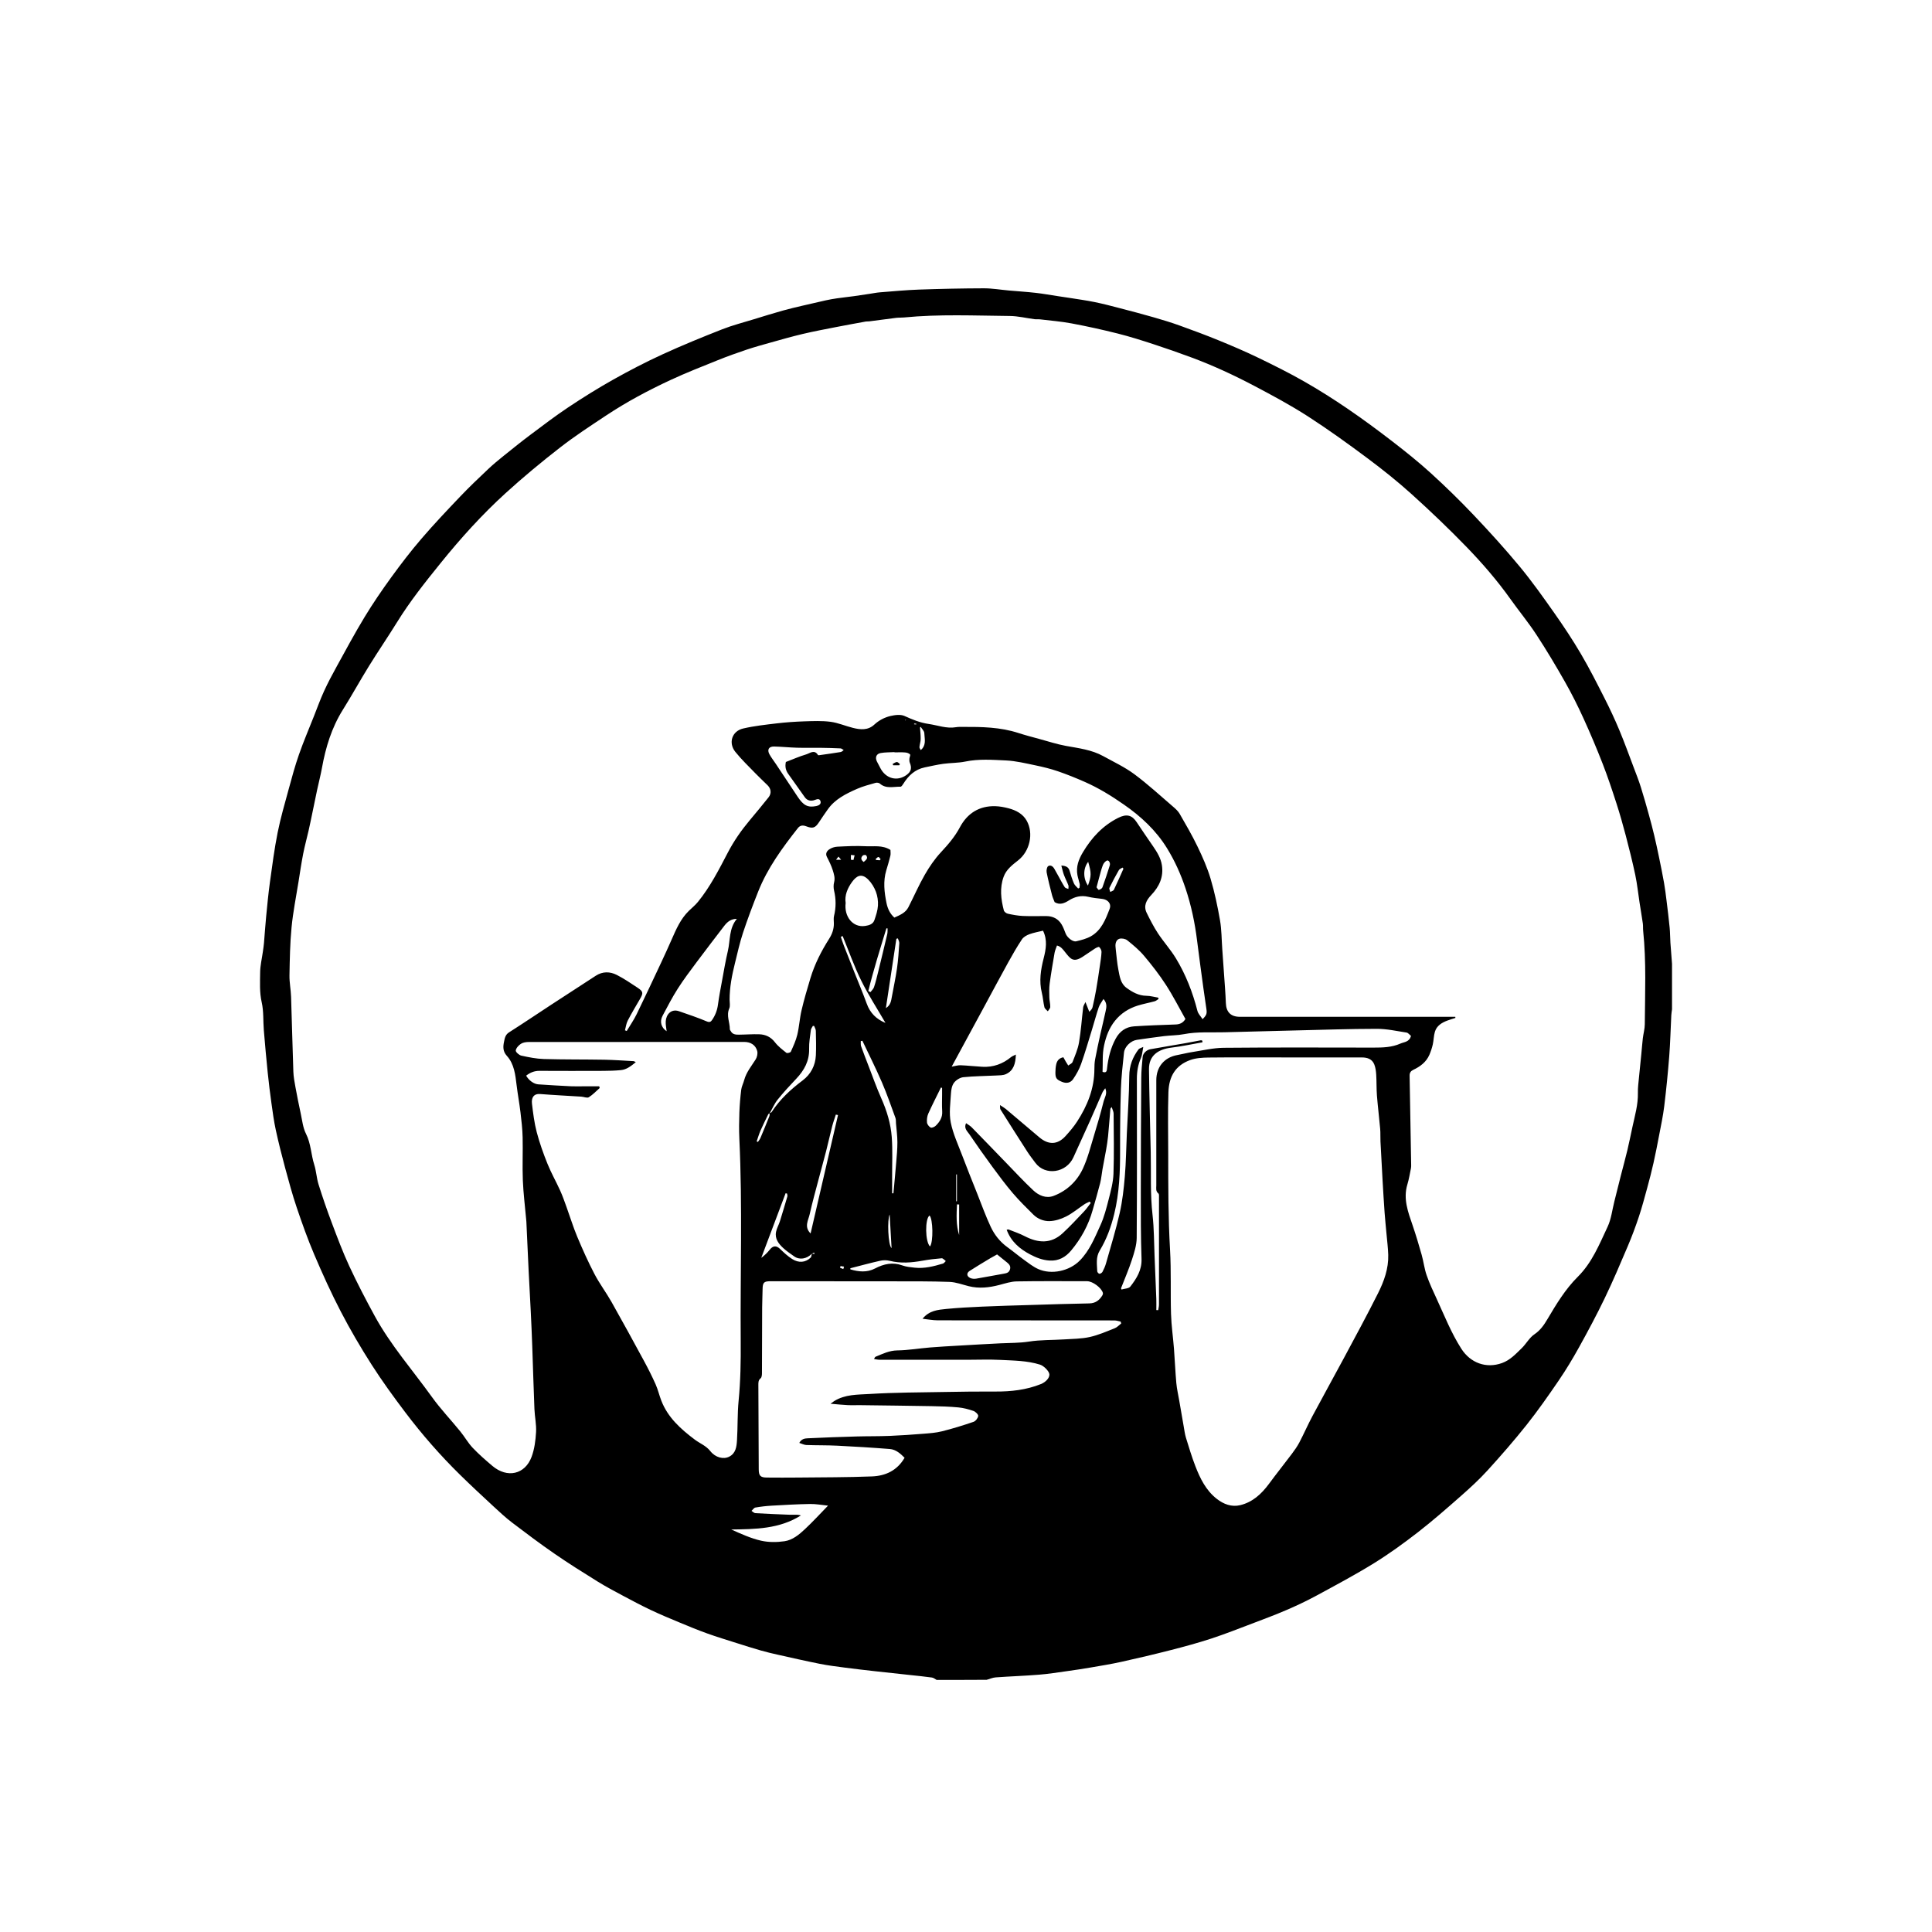 <?xml version="1.0" encoding="utf-8"?>
<!-- Generator: Adobe Illustrator 24.3.0, SVG Export Plug-In . SVG Version: 6.00 Build 0)  -->
<svg version="1.1" id="Calque_1" xmlns="http://www.w3.org/2000/svg" xmlns:xlink="http://www.w3.org/1999/xlink" x="0px" y="0px"
	 viewBox="0 0 1000 1000" style="enable-background:new 0 0 1000 1000;" xml:space="preserve">
<style type="text/css">
	.st0{fill:#FFFFFF;stroke:#000000;stroke-width:13;stroke-miterlimit:10;}
</style>
<g>
	<path d="M484.8,869.52c-0.8-0.43-1.57-1.11-2.42-1.23c-3.78-0.53-7.59-0.9-11.39-1.31c-5.99-0.65-11.98-1.27-17.96-1.95
		c-5.24-0.59-10.47-1.18-15.7-1.87c-4.37-0.57-8.76-1.12-13.08-1.98c-7.28-1.45-14.51-3.11-21.76-4.73
		c-2.87-0.64-5.73-1.31-8.55-2.12c-4.25-1.22-8.48-2.56-12.7-3.9c-5.1-1.62-10.22-3.17-15.25-4.98c-4.88-1.75-9.68-3.74-14.46-5.73
		c-4.92-2.04-9.84-4.09-14.65-6.37c-4.86-2.3-9.62-4.83-14.36-7.36c-4.44-2.37-8.9-4.73-13.18-7.38
		c-7.52-4.67-15.04-9.38-22.32-14.41c-7.46-5.14-14.71-10.59-21.92-16.08c-3.41-2.6-6.58-5.55-9.73-8.47
		c-5.8-5.37-11.6-10.75-17.24-16.29c-10.24-10.06-19.68-20.85-28.33-32.3c-6.08-8.04-12.02-16.21-17.44-24.69
		c-5.7-8.92-11.07-18.09-15.95-27.48c-5.01-9.63-9.5-19.55-13.76-29.54c-3.4-7.98-6.31-16.18-9.09-24.4
		c-2.26-6.7-4.11-13.55-5.96-20.39c-1.76-6.51-3.41-13.05-4.84-19.63c-0.99-4.55-1.61-9.19-2.25-13.81
		c-0.73-5.26-1.39-10.53-1.93-15.8c-0.75-7.33-1.41-14.68-2.02-22.03c-0.4-4.83-0.04-9.82-1.1-14.49
		c-1.18-5.19-0.86-10.31-0.81-15.45c0.03-3.59,0.91-7.17,1.41-10.76c0.2-1.48,0.44-2.95,0.57-4.44c0.39-4.6,0.68-9.2,1.13-13.79
		c0.58-5.97,1.15-11.95,1.97-17.89c1.18-8.54,2.29-17.11,3.98-25.56c1.52-7.6,3.71-15.07,5.74-22.55c1.63-5.99,3.25-11.99,5.3-17.84
		c2.34-6.71,5.15-13.25,7.76-19.86c1.7-4.3,3.27-8.67,5.19-12.87c1.96-4.29,4.17-8.46,6.45-12.59c4.78-8.67,9.46-17.42,14.6-25.88
		c4.3-7.08,8.99-13.94,13.86-20.64c4.94-6.8,10.07-13.49,15.54-19.86c6.46-7.52,13.29-14.73,20.13-21.91
		c4.62-4.85,9.48-9.46,14.35-14.07c2.59-2.46,5.37-4.73,8.15-6.98c4.53-3.65,9.07-7.3,13.73-10.79c6.47-4.84,12.9-9.77,19.62-14.24
		c7.57-5.04,15.31-9.88,23.24-14.33c8.35-4.69,16.88-9.12,25.59-13.11c10.13-4.65,20.46-8.86,30.83-12.94
		c5.29-2.08,10.84-3.49,16.28-5.17c5-1.54,10-3.08,15.03-4.5c3.42-0.97,6.9-1.76,10.37-2.58c3.97-0.94,7.95-1.86,11.94-2.74
		c1.91-0.42,3.84-0.76,5.78-1.04c2.96-0.42,5.94-0.74,8.9-1.14c2.74-0.37,5.46-0.81,8.2-1.22c1.72-0.26,3.44-0.62,5.17-0.75
		c6.75-0.53,13.5-1.18,20.26-1.42c11.16-0.39,22.33-0.63,33.5-0.66c4.35-0.01,8.71,0.76,13.07,1.14c4.59,0.41,9.19,0.69,13.77,1.21
		c3.68,0.41,7.32,1.08,10.98,1.63c2.17,0.33,4.35,0.64,6.52,0.98c4.34,0.7,8.7,1.28,13,2.16c4.41,0.9,8.77,2.04,13.12,3.18
		c5.9,1.53,11.79,3.09,17.65,4.77c4.45,1.28,8.89,2.63,13.25,4.2c6.77,2.44,13.53,4.94,20.19,7.67c6.87,2.81,13.72,5.73,20.4,8.96
		c8.06,3.89,16.09,7.89,23.86,12.32c7.71,4.4,15.24,9.17,22.57,14.17c7.94,5.42,15.69,11.15,23.31,17.03
		c6.77,5.23,13.47,10.59,19.79,16.35c7.64,6.96,15.05,14.2,22.16,21.69c8.16,8.61,16.16,17.41,23.72,26.54
		c6.39,7.72,12.2,15.93,17.97,24.13c4.83,6.86,9.48,13.88,13.73,21.11c4.37,7.44,8.28,15.16,12.19,22.87
		c2.75,5.41,5.33,10.92,7.67,16.52c2.67,6.39,5.02,12.92,7.47,19.4c1.28,3.37,2.6,6.73,3.68,10.16c1.52,4.81,2.88,9.67,4.23,14.54
		c0.96,3.43,1.85,6.89,2.68,10.35c0.9,3.78,1.72,7.57,2.5,11.37c0.91,4.4,1.81,8.8,2.59,13.22c0.54,3.05,0.92,6.14,1.3,9.22
		c0.58,4.65,1.16,9.3,1.61,13.96c0.26,2.61,0.23,5.25,0.4,7.88c0.24,3.65,0.55,7.29,0.83,10.93c0,7.84,0,15.68,0,23.52
		c-0.13,1.02-0.32,2.03-0.37,3.06c-0.36,7.09-0.52,14.19-1.07,21.26c-0.68,8.64-1.54,17.27-2.59,25.88c-0.61,5-1.68,9.95-2.62,14.9
		c-0.92,4.82-1.85,9.65-2.93,14.44c-0.97,4.33-2.08,8.63-3.25,12.9c-1.37,5.01-2.7,10.04-4.34,14.97
		c-1.72,5.15-3.62,10.26-5.75,15.26c-3.83,9.02-7.67,18.06-11.92,26.89c-4.15,8.62-8.67,17.06-13.31,25.43
		c-3.26,5.89-6.76,11.68-10.55,17.24c-5.32,7.79-10.74,15.54-16.6,22.92c-6.42,8.08-13.23,15.88-20.18,23.52
		c-4.27,4.69-8.99,9.02-13.76,13.22c-7.27,6.4-14.57,12.8-22.21,18.74c-7.37,5.72-14.97,11.23-22.9,16.13
		c-9.64,5.96-19.67,11.29-29.64,16.7c-4.99,2.7-10.14,5.14-15.36,7.39c-5.96,2.57-12.05,4.85-18.13,7.15
		c-7,2.66-13.98,5.41-21.09,7.74c-6.83,2.23-13.78,4.12-20.74,5.9c-8.52,2.19-17.08,4.21-25.67,6.11
		c-5.29,1.17-10.65,2.03-15.99,2.95c-4.02,0.69-8.05,1.3-12.09,1.86c-4.85,0.68-9.7,1.46-14.58,1.85
		c-7.46,0.6-14.95,0.85-22.41,1.39c-1.58,0.11-3.11,0.82-4.66,1.25C502.08,869.52,493.44,869.52,484.8,869.52z M420.22,648.9
		c-2.7,2.78-6.43,3.36-9.19,1.37c-1.88-1.36-3.85-2.64-5.55-4.21c-2.45-2.25-4.53-4.87-3.79-8.5c0.37-1.82,1.37-3.5,1.94-5.29
		c1.36-4.32,2.64-8.66,3.91-13c0.13-0.44-0.1-0.98-0.16-1.48c-0.25-0.06-0.5-0.12-0.75-0.17c-4.2,11.15-8.4,22.3-12.6,33.45
		c1.64-1.23,3.12-2.61,4.36-4.19c1.74-2.22,3.44-2.3,5.44-0.37c1.92,1.85,3.91,3.7,6.15,5.13c3.46,2.21,6.89,1.86,9.58-0.66
		c0.47-0.44,0.45-1.41,0.66-2.11c0.44,0.06,0.88,0.13,1.32,0.19c-0.04-0.25-0.08-0.5-0.12-0.75
		C421.01,648.5,420.61,648.7,420.22,648.9z M398.35,576.21c0.37-0.22,0.88-0.34,1.09-0.67c4.24-6.53,9.83-11.66,16.02-16.32
		c4.16-3.13,6.58-7.66,6.83-12.99c0.2-4.22,0.08-8.45-0.02-12.67c-0.02-0.84-0.57-1.67-0.87-2.51c-0.22-0.02-0.43-0.03-0.65-0.05
		c-0.36,0.71-0.96,1.4-1.05,2.14c-0.4,3.22-0.98,6.47-0.9,9.69c0.17,6.31-2.53,11.18-6.7,15.57c-3.32,3.5-6.61,7.05-9.62,10.81
		c-1.68,2.1-2.74,4.68-4.09,7.04c-0.24,0.14-0.61,0.23-0.71,0.44c-1.38,2.83-2.8,5.65-4.06,8.54c-0.78,1.79-1.32,3.69-1.97,5.55
		c0.22,0.1,0.43,0.19,0.65,0.29c0.44-0.68,0.99-1.32,1.3-2.06c1.58-3.72,3.11-7.46,4.6-11.21
		C398.4,577.33,398.31,576.74,398.35,576.21z M753.25,526.28c0.02,0.2,0.05,0.4,0.07,0.6c-1.39,0.45-2.8,0.85-4.16,1.36
		c-2.9,1.09-5.52,2.67-6.46,5.8c-0.63,2.12-0.61,4.42-1.1,6.59c-0.41,1.81-1.01,3.6-1.74,5.31c-1.64,3.79-4.74,6.1-8.36,7.81
		c-1.29,0.61-1.91,1.51-1.89,3c0.29,15.34,0.55,30.68,0.8,46.02c0.01,0.63,0.03,1.29-0.1,1.9c-0.58,2.8-1.02,5.64-1.85,8.37
		c-2.28,7.52,0.36,14.33,2.72,21.24c1.71,5,3.22,10.07,4.66,15.16c0.99,3.5,1.39,7.18,2.58,10.61c1.46,4.21,3.37,8.27,5.24,12.32
		c4.01,8.69,7.51,17.6,12.72,25.74c4.69,7.32,12.81,10.38,21.07,7.4c4.21-1.52,7.1-4.7,10.15-7.65c2.35-2.27,3.97-5.46,6.6-7.22
		c3.07-2.07,4.96-4.82,6.71-7.78c4.62-7.8,9.29-15.58,15.75-21.99c7.39-7.34,11.15-16.79,15.43-25.89
		c1.89-4.02,2.38-8.71,3.49-13.09c1.13-4.45,2.22-8.91,3.35-13.36c1.13-4.43,2.36-8.84,3.42-13.29c0.96-4.01,1.75-8.06,2.63-12.09
		c1.25-5.75,2.92-11.43,2.79-17.41c-0.03-1.35,0.03-2.71,0.16-4.06c0.52-5.4,1.08-10.79,1.62-16.18c0.27-2.69,0.46-5.4,0.77-8.08
		c0.29-2.43,1.01-4.85,1.02-7.28c0.11-16.12,0.82-32.26-0.84-48.35c-0.13-1.27,0-2.57-0.18-3.83c-0.51-3.58-1.13-7.14-1.68-10.71
		c-0.74-4.79-1.23-9.63-2.22-14.36c-1.44-6.82-3.14-13.59-4.91-20.34c-1.48-5.63-3.07-11.24-4.86-16.78
		c-2.21-6.84-4.48-13.67-7.08-20.36c-3.11-7.97-6.44-15.87-9.99-23.65c-2.92-6.4-6.08-12.72-9.56-18.84
		c-4.69-8.26-9.56-16.43-14.76-24.37c-4.2-6.41-9.1-12.35-13.55-18.6c-6.79-9.54-14.45-18.38-22.56-26.77
		c-9.16-9.46-18.71-18.57-28.49-27.4c-7.34-6.62-15.11-12.82-23.04-18.73c-10.06-7.5-20.26-14.85-30.8-21.64
		c-8.86-5.7-18.19-10.71-27.52-15.63c-10.54-5.56-21.35-10.58-32.53-14.73c-6.5-2.41-13.05-4.71-19.63-6.86
		c-6.12-2-12.28-3.96-18.52-5.53c-7.91-1.99-15.88-3.75-23.89-5.25c-5.4-1.02-10.91-1.45-16.38-2.11c-0.95-0.11-1.93,0.03-2.87-0.09
		c-4.27-0.55-8.52-1.62-12.79-1.66c-18.27-0.17-36.55-1.02-54.8,0.77c-1.35,0.13-2.73,0.04-4.07,0.2c-4.67,0.57-9.33,1.22-14,1.82
		c-0.55,0.07-1.13-0.02-1.67,0.08c-5.12,0.94-10.24,1.86-15.35,2.86c-5.78,1.13-11.57,2.22-17.3,3.57
		c-5.58,1.32-11.1,2.9-16.62,4.45c-4.21,1.17-8.43,2.34-12.57,3.73c-4.95,1.66-9.87,3.42-14.7,5.37c-8.2,3.3-16.45,6.53-24.46,10.25
		c-11.56,5.36-22.8,11.36-33.43,18.41c-8.03,5.33-16.14,10.6-23.74,16.51c-9.72,7.56-19.23,15.43-28.33,23.72
		c-12.19,11.1-23.23,23.34-33.6,36.18c-7.96,9.85-15.83,19.73-22.51,30.53c-4.74,7.66-9.83,15.1-14.57,22.76
		c-4.62,7.47-8.86,15.18-13.52,22.63c-5.8,9.27-8.89,19.45-10.81,30.09c-0.69,3.82-1.69,7.58-2.5,11.38
		c-0.83,3.87-1.61,7.75-2.41,11.62c-0.66,3.17-1.3,6.34-2.02,9.5c-0.91,3.99-2.01,7.94-2.79,11.95c-0.94,4.82-1.65,9.68-2.42,14.53
		c-1.25,7.83-2.83,15.63-3.59,23.5c-0.8,8.24-0.93,16.55-1.08,24.84c-0.07,3.71,0.71,7.42,0.83,11.14
		c0.44,12.93,0.72,25.87,1.18,38.8c0.1,2.69,0.62,5.38,1.1,8.04c0.83,4.51,1.72,9.02,2.7,13.5c0.78,3.56,1.13,7.39,2.74,10.56
		c2.59,5.11,2.59,10.74,4.27,16c1.05,3.29,1.19,6.88,2.22,10.18c2.09,6.68,4.37,13.31,6.84,19.85c2.85,7.57,5.69,15.17,9.09,22.5
		c4.06,8.74,8.53,17.31,13.15,25.78c8.24,15.1,19.62,28.03,29.6,41.92c4.49,6.25,9.85,11.86,14.71,17.85
		c2.23,2.73,3.97,5.89,6.38,8.44c3.15,3.34,6.65,6.36,10.15,9.34c7.79,6.61,16.96,4.45,20.35-4.62c1.5-4.02,2.07-8.51,2.32-12.83
		c0.23-3.93-0.68-7.92-0.84-11.89c-0.44-10.86-0.74-21.72-1.13-32.58c-0.22-5.98-0.47-11.96-0.77-17.93
		c-0.34-7.02-0.76-14.03-1.1-21.05c-0.41-8.46-0.78-16.93-1.17-25.39c-0.02-0.4-0.07-0.8-0.1-1.19c-0.6-6.75-1.45-13.49-1.73-20.26
		c-0.3-7.43,0.07-14.88-0.11-22.31c-0.1-4.3-0.6-8.61-1.11-12.89c-0.56-4.66-1.42-9.29-1.99-13.95c-0.67-5.47-1.21-11.07-5.08-15.32
		c-2.16-2.37-1.96-4.84-1.44-7.32c0.35-1.69,0.64-3.59,2.55-4.8c7.36-4.67,14.59-9.57,21.89-14.34c7.66-5.01,15.36-9.98,23.03-14.98
		c3.57-2.32,7.37-2.23,10.93-0.41c3.7,1.89,7.17,4.25,10.65,6.55c3.01,1.99,3.1,2.81,1.36,5.8c-2.17,3.74-4.41,7.46-6.4,11.3
		c-0.78,1.51-0.96,3.32-1.42,5c0.3,0.12,0.61,0.23,0.91,0.35c1.72-2.88,3.65-5.65,5.12-8.65c4.35-8.91,8.53-17.89,12.75-26.86
		c1.83-3.89,3.61-7.81,5.34-11.75c2.36-5.36,4.65-10.75,8.96-14.94c1.57-1.53,3.31-2.92,4.68-4.61c6.35-7.79,10.88-16.73,15.5-25.57
		c3.12-5.97,6.91-11.42,11.21-16.56c3.32-3.97,6.62-7.94,9.84-11.99c1.6-2.01,1.35-4.42-0.46-6.22c-2.04-2.03-4.17-3.98-6.17-6.05
		c-3.57-3.7-7.33-7.27-10.55-11.27c-3.74-4.65-1.75-10.76,4.04-12.1c5.69-1.32,11.55-1.96,17.37-2.65
		c4.73-0.56,9.49-0.89,14.25-1.05c4.54-0.15,9.15-0.35,13.63,0.23c3.94,0.52,7.72,2.2,11.62,3.16c3.86,0.96,7.74,1.33,11.01-1.7
		c2.41-2.23,5.3-3.73,8.38-4.46c2.34-0.55,5.27-0.92,7.31,0.01c4.02,1.83,8.06,3.48,12.39,4.1c4.73,0.68,9.34,2.54,14.27,1.68
		c1.17-0.2,2.39-0.15,3.59-0.15c9.67-0.04,19.32,0.11,28.66,3.16c3.59,1.17,7.26,2.11,10.91,3.11c4.54,1.24,9.04,2.71,13.65,3.56
		c6.64,1.21,13.37,1.99,19.39,5.33c5.41,2.99,11.09,5.64,16.02,9.3c7.01,5.2,13.47,11.16,20.11,16.86c1.26,1.08,2.58,2.27,3.39,3.69
		c3.2,5.56,6.45,11.13,9.23,16.91c2.59,5.38,5.05,10.91,6.75,16.61c2.1,7.05,3.63,14.3,4.89,21.56c0.85,4.89,0.81,9.93,1.17,14.9
		c0.31,4.35,0.63,8.69,0.92,13.04c0.34,4.98,0.76,9.96,0.94,14.95c0.17,4.61,2.55,7.08,7.23,7.08c36.24,0,72.48,0,108.72,0
		C751.39,526.28,752.32,526.28,753.25,526.28z M663.51,547.32c-12.64,0-25.27-0.08-37.91,0.06c-3.22,0.04-6.64,0.23-9.61,1.32
		c-7.55,2.76-10.94,8.41-11.22,16.63c-0.36,10.71-0.1,21.43-0.1,32.15c0.01,16.45-0.01,32.89,0.94,49.34
		c0.64,11.08,0.17,22.22,0.51,33.33c0.18,6.01,1.07,12,1.53,18.01c0.46,5.89,0.68,11.79,1.21,17.67c0.28,3.08,1,6.11,1.52,9.16
		c0.77,4.46,1.53,8.91,2.31,13.37c0.35,1.96,0.59,3.96,1.17,5.85c1.51,4.91,3,9.85,4.85,14.64c2.47,6.39,5.47,12.54,11.05,16.92
		c3.58,2.81,7.72,4.38,12.21,3.29c6.41-1.56,11.01-5.82,14.86-11.04c3.86-5.24,7.93-10.31,11.84-15.52
		c1.41-1.87,2.78-3.81,3.87-5.88c2.37-4.53,4.42-9.24,6.83-13.75c5.26-9.86,10.7-19.62,15.98-29.47
		c6.06-11.31,12.19-22.59,17.94-34.06c3.09-6.17,5.46-12.72,5.26-19.82c-0.11-3.64-0.58-7.27-0.9-10.9
		c-0.32-3.64-0.72-7.28-0.98-10.92c-0.4-5.62-0.73-11.24-1.06-16.87c-0.38-6.68-0.75-13.36-1.08-20.04
		c-0.11-2.16,0.04-4.33-0.15-6.47c-0.51-5.75-1.22-11.48-1.68-17.23c-0.28-3.58-0.15-7.19-0.37-10.77c-0.11-1.81-0.34-3.7-1-5.36
		c-1.14-2.85-3.63-3.64-6.56-3.63C691.02,547.34,677.26,547.32,663.51,547.32z M272.33,556.76c1.39,2.44,3.96,4.34,6.3,4.5
		c5.61,0.39,11.22,0.71,16.83,0.99c2.23,0.11,4.48,0.02,6.72,0.02c2.66,0,5.32,0,7.98,0c0.08,0.29,0.17,0.59,0.25,0.88
		c-1.86,1.63-3.57,3.5-5.65,4.78c-0.89,0.54-2.54-0.22-3.85-0.31c-7.08-0.45-14.17-0.79-21.24-1.35c-3.49-0.28-4.68,1.96-4.32,5.01
		c0.59,4.95,1.21,9.95,2.47,14.76c1.46,5.55,3.41,11.01,5.56,16.34c1.91,4.74,4.46,9.21,6.57,13.87c1.27,2.8,2.27,5.72,3.32,8.61
		c1.85,5.09,3.42,10.29,5.51,15.28c2.74,6.53,5.64,13.02,8.92,19.29c2.61,5,6.06,9.57,8.84,14.49c5.71,10.1,11.27,20.3,16.8,30.5
		c2.14,3.95,4.17,7.98,6,12.08c1.21,2.72,1.88,5.67,2.95,8.46c3.39,8.78,10.11,14.75,17.37,20.21c2.64,1.98,5.78,3.11,7.98,5.9
		c2.67,3.4,6.83,4.4,9.77,2.91c3.46-1.75,3.85-5.16,4.06-8.55c0.43-6.81,0.17-13.62,0.84-20.46c1-10.2,1.16-20.52,1.08-30.78
		c-0.27-34.89,0.95-69.8-0.7-104.68c-0.22-4.55-0.15-9.12,0.01-13.67c0.14-3.94,0.48-7.89,0.96-11.81c0.21-1.68,1.08-3.27,1.52-4.94
		c1.09-4.09,3.76-7.27,5.95-10.74c0.74-1.18,1.15-3.04,0.8-4.35c-0.84-3.13-3.42-4.7-6.74-4.7c-37.19,0-74.38-0.01-111.57,0.04
		c-1.35,0-2.92,0.23-4,0.94c-1.19,0.79-2.49,2.18-2.66,3.45c-0.1,0.78,1.7,2.4,2.86,2.66c3.85,0.85,7.79,1.64,11.71,1.76
		c10.39,0.3,20.78,0.18,31.18,0.36c5.08,0.09,10.16,0.47,15.23,0.74c0.27,0.01,0.52,0.23,1.15,0.53c-2.47,2.01-4.72,3.82-7.69,4.11
		c-3.01,0.3-6.05,0.37-9.08,0.39c-11.04,0.04-22.07,0.05-33.11-0.01C276.61,554.26,274.44,555.12,272.33,556.76z M622.45,527.52
		c2.08-2.08,2.33-2.87,1.98-5.27c-0.51-3.53-1.05-7.06-1.53-10.6c-1.12-8.28-2.27-16.56-3.3-24.85c-1.13-9.15-3.01-18.1-5.94-26.88
		c-2.45-7.34-5.54-14.26-9.6-20.86c-5.72-9.3-13.5-16.47-22.31-22.6c-6.41-4.47-13.09-8.59-20.27-11.75
		c-4.55-2-9.18-3.88-13.88-5.49c-3.78-1.29-7.7-2.26-11.62-3.07c-5.05-1.04-10.14-2.3-15.25-2.54c-7.02-0.32-14.1-0.88-21.14,0.58
		c-3.69,0.76-7.56,0.64-11.31,1.16c-3.23,0.44-6.43,1.19-9.63,1.85c-5.1,1.05-8.5,4.31-11.14,8.58c-0.35,0.57-0.95,1.44-1.41,1.42
		c-3.62-0.1-7.47,1.25-10.71-1.63c-0.49-0.43-1.56-0.56-2.23-0.36c-3.21,0.93-6.48,1.75-9.52,3.09
		c-5.76,2.54-11.46,5.31-15.24,10.72c-1.51,2.16-3.02,4.31-4.46,6.52c-1.99,3.05-3.26,3.44-6.66,2.15
		c-1.53-0.58-3.06-0.65-4.27,0.89c-8.04,10.23-15.74,20.69-20.58,32.9c-2.81,7.09-5.51,14.23-7.9,21.47
		c-1.68,5.09-2.82,10.37-4.12,15.58c-1.54,6.2-2.78,12.46-2.77,18.9c0,1.52,0.39,3.23-0.17,4.52c-1.63,3.72,0.32,7.21,0.29,10.8
		c0,0.34,0.35,0.69,0.53,1.03c0.92,1.69,2.58,1.77,4.17,1.76c3.51-0.02,7.03-0.32,10.54-0.2c3.26,0.11,5.97,1.37,8.11,4.14
		c1.63,2.11,3.83,3.8,5.94,5.47c0.39,0.31,2.07-0.12,2.28-0.6c1.28-2.86,2.63-5.75,3.35-8.77c0.99-4.16,1.22-8.5,2.2-12.67
		c1.31-5.59,2.94-11.11,4.6-16.62c2.19-7.26,5.62-13.98,9.67-20.36c1.58-2.49,2.49-5.07,2.46-8c-0.01-1.28-0.22-2.62,0.08-3.83
		c1.08-4.4,1.06-8.74,0.02-13.14c-0.32-1.36-0.33-2.94,0.02-4.28c0.59-2.24-0.08-4.28-0.7-6.26c-0.74-2.37-1.86-4.64-3.01-6.86
		c-0.93-1.8,0.01-3.1,1.17-3.91c1.17-0.82,2.77-1.34,4.21-1.41c4.87-0.24,9.76-0.51,14.62-0.24c4.21,0.23,8.66-0.73,12.87,1.92
		c0,0.89,0.2,2.01-0.04,3.03c-0.6,2.53-1.37,5.02-2.11,7.51c-1.71,5.7-1.03,11.39,0.13,17.05c0.59,2.86,1.82,5.45,4.04,7.43
		c2.91-1.3,5.78-2.47,7.25-5.33c2.88-5.59,5.37-11.39,8.5-16.83c2.37-4.12,5.11-8.15,8.33-11.62c3.74-4.02,7.22-8.03,9.83-12.94
		c3.82-7.19,9.98-11.18,18.36-10.94c2.28,0.06,4.59,0.51,6.8,1.08c3.87,1.01,7.43,2.85,9.43,6.42c3.72,6.65,1.59,15.8-4.38,20.5
		c-3.03,2.39-6.19,4.76-7.56,8.56c-2.09,5.77-1.39,11.61,0.11,17.37c0.19,0.72,1.26,1.55,2.05,1.72c2.56,0.56,5.17,1.05,7.78,1.17
		c4.07,0.19,8.16,0.01,12.23,0.06c3.39,0.04,6.13,1.43,7.88,4.37c0.87,1.47,1.44,3.13,2.08,4.73c0.81,2.03,3.67,4.38,5.45,3.95
		c2.6-0.62,5.32-1.3,7.61-2.6c5.44-3.09,7.59-8.72,9.68-14.18c1.02-2.67-0.89-4.83-3.84-5.17c-2.42-0.28-4.87-0.52-7.24-1.08
		c-3.65-0.86-6.93-0.07-9.97,1.86c-2.41,1.53-4.79,2.52-7.41,0.91c-0.48-1.27-1.04-2.42-1.35-3.64c-1-3.9-2.01-7.8-2.78-11.74
		c-0.2-1.05,0.12-2.86,0.82-3.28c1.28-0.76,2.52,0.2,3.24,1.56c0.62,1.18,1.3,2.32,1.95,3.48c1.1,1.97,2.13,3.99,3.36,5.89
		c0.32,0.5,1.23,0.62,1.87,0.91c0.01-0.64,0.21-1.36-0.01-1.91c-0.69-1.82-1.61-3.55-2.29-5.38c-0.54-1.47-0.86-3.03-1.35-4.83
		c2.42,0.16,3.74,0.79,4.29,2.75c0.62,2.21,1.34,4.41,2.25,6.52c0.43,1,1.43,1.75,2.17,2.61c0.23-0.11,0.46-0.23,0.68-0.34
		c0.05-0.66,0.25-1.35,0.12-1.98c-0.32-1.55-0.88-3.05-1.17-4.6c-0.81-4.38,0.62-8.16,2.87-11.91c4.51-7.54,10.25-13.71,18.15-17.7
		c4.42-2.23,7.2-1.5,9.63,2.18c2.77,4.2,5.64,8.34,8.49,12.49c2.06,3.01,3.99,6.07,4.57,9.76c0.97,6.16-1.39,11.14-5.52,15.49
		c-2.49,2.62-4.13,5.59-2.35,9.21c1.78,3.62,3.63,7.25,5.85,10.62c2.9,4.41,6.5,8.36,9.24,12.86c5.15,8.46,8.71,17.62,11.17,27.24
		C620.17,524.74,621.49,526.02,622.45,527.52z M477.51,682.58c3.41-4.23,7.9-4.64,12.27-5.07c6.16-0.6,12.36-0.93,18.54-1.2
		c8.28-0.37,16.57-0.59,24.85-0.84c10.2-0.31,20.41-0.66,30.61-0.83c3.26-0.05,5.28-1.66,6.84-4.21c0.21-0.34,0.32-0.88,0.22-1.25
		c-0.73-2.64-5.31-6.02-8.1-6.02c-12.16,0-24.32-0.12-36.47,0.09c-3.02,0.05-6.04,1.07-9.01,1.84c-5.24,1.36-10.48,1.98-15.83,0.64
		c-3.3-0.82-6.61-2.09-9.94-2.22c-9.58-0.36-19.18-0.28-28.78-0.3c-21.27-0.04-42.55-0.04-63.82-0.05c-3.53,0-4.13,0.65-4.18,4.23
		c-0.04,3.11-0.2,6.23-0.22,9.34c-0.05,11.36-0.04,22.71-0.1,34.07c0,0.89-0.12,2.14-0.69,2.6c-1.22,0.99-1.17,2.16-1.17,3.43
		c0.07,14.55,0.13,29.11,0.19,43.66c0.01,3.34,0.86,4.27,4.22,4.29c5.28,0.04,10.56,0.06,15.84,0c12.86-0.14,25.72-0.09,38.57-0.59
		c6.96-0.27,13.03-3.02,16.86-9.65c-2.1-2.09-4.42-4.27-7.62-4.53c-9.04-0.72-18.09-1.27-27.14-1.72
		c-5.34-0.27-10.71-0.16-16.06-0.35c-1.17-0.04-2.31-0.67-3.68-1.09c1.12-2.12,2.9-2.32,4.4-2.39c8.44-0.42,16.88-0.71,25.32-0.95
		c5.67-0.16,11.35-0.06,17.02-0.29c5.78-0.23,11.56-0.64,17.33-1.1c3.25-0.26,6.56-0.47,9.71-1.26c5.53-1.38,10.99-3.07,16.38-4.91
		c1.1-0.37,2.32-1.92,2.45-3.05c0.09-0.79-1.41-2.23-2.47-2.6c-2.52-0.88-5.18-1.58-7.83-1.83c-4.57-0.43-9.17-0.57-13.77-0.65
		c-12.3-0.22-24.6-0.35-36.9-0.51c-2.24-0.03-4.48,0.08-6.72-0.03c-2.7-0.13-5.4-0.43-8.75-0.71c0.99-0.73,1.39-1.06,1.83-1.33
		c5.64-3.58,12.19-3.34,18.37-3.72c13.05-0.81,26.15-0.8,39.22-1.04c8.63-0.16,17.27-0.27,25.9-0.22
		c8.09,0.04,15.99-0.82,23.57-3.87c2.45-0.99,4.48-3.1,4.39-5c-0.08-1.63-2.89-4.45-4.84-5.06c-6.7-2.09-13.65-2.09-20.54-2.45
		c-5.74-0.3-11.51-0.06-17.27-0.06c-15.12,0-30.23,0.01-45.35-0.02c-0.91,0-1.82-0.24-2.73-0.36c0.29-0.82,0.56-1.12,0.89-1.25
		c3.58-1.46,6.96-3.16,11.09-3.22c5.68-0.08,11.34-1.06,17.03-1.53c4.99-0.41,9.98-0.67,14.98-0.96c7.15-0.42,14.29-0.83,21.44-1.18
		c4.91-0.24,9.79-0.13,14.71-0.9c5.95-0.94,12.08-0.74,18.13-1.13c4.45-0.29,8.99-0.28,13.31-1.23c4.46-0.98,8.73-2.87,13.01-4.56
		c1.24-0.49,2.22-1.62,3.32-2.46c-0.1-0.33-0.2-0.65-0.3-0.98c-1.09-0.21-2.19-0.59-3.28-0.59c-30.47-0.03-60.95,0-91.42-0.06
		C482.74,683.39,480.13,682.86,477.51,682.58z M571.15,517.07c-0.97,1.67-1.97,2.89-2.44,4.29c-1.27,3.76-2.28,7.61-3.45,11.4
		c-1.85,6.01-3.6,12.07-5.7,17.99c-0.97,2.75-2.46,5.38-4.11,7.8c-1.4,2.04-3.56,2.32-5.74,1.43c-2.88-1.18-3.48-1.99-3.43-4.95
		c0.02-1.35,0.11-2.73,0.4-4.04c0.4-1.88,1.41-3.32,3.72-3.75c0.4,0.73,0.79,1.47,1.22,2.2c0.41,0.7,0.86,1.39,1.3,2.08
		c0.76-0.6,1.92-1.04,2.22-1.81c1.29-3.31,2.76-6.65,3.35-10.11c1.03-6.03,1.43-12.17,2.16-18.25c0.09-0.77,0.64-1.49,1.18-2.7
		c0.84,2.13,1.41,3.59,1.98,5.04c0.98-0.88,1.51-1.61,1.7-2.41c0.69-2.98,1.33-5.97,1.85-8.98c0.72-4.14,1.33-8.3,1.94-12.46
		c0.35-2.36,0.74-4.73,0.84-7.1c0.04-0.87-0.55-1.94-1.2-2.56c-0.26-0.25-1.53,0.36-2.21,0.79c-2.18,1.39-4.26,2.92-6.44,4.31
		c-4.79,3.05-6.23,0.99-8.84-2.27c-1.16-1.45-2.24-3.1-4.36-3.62c-0.46,1.37-1.02,2.53-1.24,3.76c-0.92,5.32-1.83,10.64-2.55,15.98
		c-0.31,2.34-0.22,4.75-0.16,7.13c0.04,1.66,0.51,3.31,0.47,4.96c-0.02,0.75-0.82,1.48-1.27,2.22c-0.6-0.7-1.56-1.31-1.75-2.1
		c-0.59-2.46-0.73-5.03-1.34-7.48c-1.51-6.08-0.55-11.99,0.95-17.87c1.2-4.72,2.04-9.4-0.33-14.27c-2.31,0.58-4.76,0.98-7.06,1.83
		c-1.44,0.53-3.05,1.44-3.86,2.66c-2.56,3.85-4.87,7.87-7.11,11.92c-4.21,7.62-8.3,15.31-12.45,22.97
		c-5.56,10.26-11.12,20.52-16.8,30.99c1.79-0.3,3.21-0.77,4.61-0.72c3.78,0.15,7.55,0.6,11.33,0.8c5.57,0.29,10.47-1.47,14.77-5.01
		c0.6-0.49,1.38-0.74,2.51-1.33c-0.16,4.78-1.22,8.36-5.16,10.14c-1.51,0.68-3.41,0.62-5.13,0.71c-5.64,0.3-11.3,0.3-16.91,0.88
		c-1.74,0.18-3.78,1.48-4.84,2.9c-1.08,1.44-1.46,3.65-1.56,5.55c-0.28,4.98-1.06,10.14-0.11,14.93c1.16,5.87,3.79,11.47,5.93,17.13
		c2.5,6.6,5.14,13.14,7.75,19.7c2.29,5.77,4.39,11.63,7.02,17.24c1.94,4.14,4.8,7.76,8.62,10.52c2.95,2.13,5.74,4.49,8.69,6.62
		c2.34,1.69,4.66,3.53,7.26,4.7c6.81,3.06,16.12,1.11,21.55-4.42c5.09-5.19,7.69-11.79,10.61-18.15c1.96-4.26,3.14-8.92,4.31-13.49
		c1.11-4.35,2.33-8.8,2.49-13.24c0.36-10.38,0.14-20.78,0.07-31.17c-0.01-1.01-0.58-2.02-1.01-3.39c-0.49,0.66-0.65,0.78-0.66,0.9
		c-0.4,4.75-0.74,9.5-1.2,14.24c-0.23,2.36-0.62,4.71-1.02,7.05c-0.58,3.33-1.27,6.65-1.86,9.98c-0.43,2.41-0.62,4.87-1.22,7.24
		c-1.19,4.69-2.58,9.33-3.89,14c-2.17,7.77-5.99,14.71-11.12,20.86c-2.82,3.38-6.42,5.51-11.22,5.2c-3.68-0.24-6.9-1.53-10.06-3.2
		c-5.44-2.88-9.87-6.69-12.09-12.74c0.4-0.06,0.76-0.23,1.01-0.13c2.79,1.11,5.67,2.07,8.33,3.45c6.9,3.57,13.55,4.09,19.6-1.49
		c3.87-3.56,7.45-7.45,11.08-11.27c1.29-1.36,2.34-2.94,3.5-4.42c-0.2-0.23-0.4-0.46-0.6-0.7c-0.91,0.46-1.88,0.83-2.72,1.4
		c-3.14,2.1-6.08,4.6-9.42,6.29c-2.66,1.35-5.79,2.35-8.73,2.4c-2.91,0.05-5.97-1.14-8.19-3.32c-3.66-3.61-7.33-7.24-10.67-11.14
		c-3.71-4.35-7.14-8.96-10.53-13.57c-4.1-5.58-8.1-11.24-11.99-16.97c-1.04-1.53-2.95-3.01-1.69-5.7c1.1,0.8,2.16,1.37,2.96,2.19
		c5.9,6.02,11.74,12.1,17.61,18.15c4.7,4.83,9.28,9.8,14.19,14.41c2.86,2.69,6.66,4.36,10.55,2.89c6.88-2.6,12.13-7.58,15.18-14.15
		c2.59-5.59,4.07-11.7,5.89-17.63c1.72-5.62,3.36-11.26,4.78-16.96c0.53-2.12,2.13-4.19,0.88-6.99c-0.6,0.9-1.14,1.51-1.46,2.22
		c-2.2,4.95-4.31,9.93-6.52,14.87c-2.79,6.22-5.68,12.4-8.46,18.62c-3.64,8.14-14.62,9.78-19.72,2.91c-1.4-1.89-2.87-3.74-4.14-5.72
		c-4.69-7.28-9.33-14.6-13.94-21.93c-0.26-0.42-0.13-1.08-0.23-2.25c1.36,0.91,2.25,1.39,3.01,2.02
		c5.81,4.88,11.59,9.79,17.37,14.69c4.73,4.01,9.42,3.87,13.51-0.63c2.16-2.38,4.28-4.85,6.02-7.54c5.35-8.26,8.94-17.14,8.95-27.19
		c0-1.67,0.07-3.37,0.37-5.01c0.82-4.36,1.76-8.7,2.72-13.04c0.87-3.95,1.89-7.87,2.71-11.83
		C572.69,521.45,573.21,519.39,571.15,517.07z M730.32,536.17c-0.73-0.56-1.45-1.59-2.31-1.72c-5.09-0.79-10.22-1.93-15.33-1.93
		c-14.27,0.01-28.54,0.52-42.81,0.85c-12.04,0.29-24.07,0.59-36.11,0.93c-6.98,0.19-13.99-0.38-20.95,0.98
		c-3.39,0.66-6.92,0.6-10.36,1.02c-4.68,0.56-9.34,1.26-14,1.92c-3.14,0.45-6.35,3.48-6.68,6.63c-0.65,6.24-1.38,12.49-1.59,18.75
		c-0.35,10.46-0.45,20.93-0.42,31.4c0.03,11.25-0.36,22.42-3.06,33.43c-1.62,6.63-3.92,12.98-7.44,18.78
		c-2.17,3.57-1.45,7.17-1.33,10.83c0.01,0.46,0.76,1.28,1.14,1.27c0.56-0.02,1.32-0.52,1.59-1.04c0.72-1.39,1.38-2.84,1.8-4.35
		c2.44-8.66,5.11-17.28,7.09-26.05c1.41-6.23,2.13-12.66,2.66-19.04c0.62-7.38,0.7-14.81,1.04-22.22
		c0.44-9.88,1.17-19.76,1.25-29.64c0.04-5.32,1.72-9.74,4.8-13.82c0.41-0.54,1.31-0.69,2.45-1.25c-0.48,2.43-0.54,4.17-1.19,5.66
		c-1.53,3.49-2.13,7.09-2.12,10.87c0.03,27.44,0.11,54.88-0.09,82.31c-0.03,3.77-1.28,7.62-2.46,11.26
		c-1.63,5.02-3.75,9.89-5.66,14.83c0.08,0.21,0.17,0.42,0.25,0.63c1.56-0.48,3.76-0.47,4.58-1.53c3.22-4.17,6-8.51,5.79-14.33
		c-0.4-11.42-0.38-22.87-0.37-34.3c0-19.84,0.09-39.67,0.23-59.51c0.02-3.57,0.4-7.14,0.72-10.7c0.17-1.95,2.09-3.69,4.06-4.02
		c3.81-0.64,7.6-1.32,11.41-1.98c2.16-0.37,4.33-0.72,6.49-1.11c2.74-0.5,5.47-1.05,8.21-1.54c0.23-0.04,0.49,0.16,0.74,0.25
		c0.01,0.27,0.03,0.54,0.04,0.81c-5.34,0.94-10.64,2.11-16.02,2.75c-6.87,0.83-11.73,4.07-11.65,11.19
		c0.17,14.28,0.59,28.56,0.9,42.84c0.24,10.9-0.3,21.8,0.95,32.69c0.79,6.93,0.73,13.96,1.03,20.95c0.32,7.46,0.63,14.93,0.91,22.4
		c0.07,1.92,0.01,3.85,0.01,5.77c0.32,0.02,0.65,0.03,0.97,0.05c0.14-0.96,0.4-1.92,0.4-2.88c0.03-18.48,0.02-36.96,0.01-55.44
		c0-0.71,0.1-1.75-0.3-2.07c-1.5-1.18-1.09-2.73-1.09-4.18c-0.02-18.16,0-36.32,0-54.48c0-6.81,4.09-11.79,10.93-13.01
		c2.51-0.45,4.99-1.12,7.5-1.51c5.47-0.84,10.95-2.18,16.43-2.23c25.84-0.24,51.67-0.13,77.51-0.1c4.77,0,9.53-0.11,13.97-2.08
		C726.79,539.29,729.49,539.4,730.32,536.17z M570.68,554.79c2.17,0.82,2.22-0.74,2.33-1.79c0.6-5.38,1.84-10.54,4.44-15.34
		c2.08-3.85,5.26-6.15,9.59-6.43c7.13-0.47,14.28-0.71,21.42-0.96c2.12-0.08,3.81-0.72,5.11-2.84c-3.31-5.86-6.4-11.98-10.11-17.7
		c-3.39-5.23-7.25-10.2-11.27-14.97c-2.53-3.01-5.63-5.59-8.71-8.06c-0.99-0.8-2.93-1.16-4.13-0.78c-1.54,0.5-2.12,2.25-1.97,4
		c0.04,0.48,0.07,0.95,0.13,1.43c0.43,3.54,0.68,7.11,1.36,10.59c0.66,3.39,1.1,7.1,4.18,9.35c3.05,2.23,6.31,4.08,10.34,4.13
		c2.04,0.02,4.08,0.62,6.12,0.96c0.05,0.23,0.1,0.46,0.16,0.69c-0.67,0.41-1.29,0.99-2.02,1.19c-2.9,0.8-5.87,1.33-8.74,2.22
		c-4.65,1.45-8.67,3.99-11.76,7.82c-3.03,3.76-4.66,8.06-5.68,12.82C570.47,545.73,570.89,550.26,570.68,554.79z M381.4,475.61
		c-2.91-0.06-4.88,1.46-6.51,3.59c-4.77,6.24-9.58,12.46-14.28,18.77c-3.37,4.52-6.78,9.03-9.81,13.78
		c-2.87,4.5-5.33,9.26-7.84,13.98c-1.65,3.08-0.7,6.17,2.09,8.04c-0.17-1.64-0.58-3.4-0.47-5.14c0.22-3.51,2.8-6.64,6.88-5.22
		c4.81,1.67,9.65,3.28,14.33,5.26c1.46,0.62,2.1,0.25,2.74-0.67c1.68-2.41,2.7-5.06,3.09-8.03c0.55-4.14,1.35-8.25,2.11-12.36
		c0.95-5.14,1.81-10.3,3.01-15.39C378.04,486.68,377.25,480.52,381.4,475.61z M428.59,779.32c-3.22-0.32-6.25-0.91-9.27-0.86
		c-6.64,0.11-13.28,0.49-19.92,0.87c-2.82,0.16-5.64,0.49-8.41,0.97c-0.75,0.13-1.34,1.13-2.01,1.72c0.66,0.41,1.31,1.15,1.99,1.19
		c5.79,0.34,11.58,0.57,17.37,0.8c1.52,0.06,3.04-0.02,4.55,0.03c0.56,0.02,1.11,0.22,1.66,0.34c-11.15,7.04-23.57,7.11-36.05,7.28
		c5.14,2.31,10.17,4.6,15.45,5.8c3.87,0.88,8.14,0.85,12.09,0.28c4.15-0.6,7.56-3.4,10.58-6.25
		C420.66,787.72,424.4,783.62,428.59,779.32z M437.71,467.41c-0.88,6.79,3.56,12.86,10.13,11.85c2.12-0.32,4.05-0.93,4.78-3.08
		c0.82-2.42,1.66-4.94,1.81-7.45c0.14-2.37-0.22-4.94-1.06-7.16c-0.86-2.28-2.24-4.56-3.96-6.29c-3.55-3.57-6.15-1.84-8.36,1.17
		C438.67,459.71,437.08,463.46,437.71,467.41z M406.76,394.4c3.49-1.33,6.95-2.87,10.55-3.94c1.92-0.57,4.24-2.7,6.09,0.36
		c0.09,0.14,0.61,0.07,0.91,0.03c3.61-0.51,7.22-1.01,10.81-1.6c0.57-0.09,1.07-0.65,1.59-0.99c-0.55-0.31-1.08-0.86-1.64-0.89
		c-3.43-0.17-6.87-0.26-10.3-0.3c-4.08-0.05-8.16,0.07-12.23-0.05c-3.96-0.11-7.91-0.53-11.87-0.62c-2.76-0.06-3.73,1.67-2.36,4.11
		c0.96,1.71,2.19,3.27,3.28,4.91c3.77,5.68,7.51,11.38,11.31,17.03c2.91,4.33,5.08,5.69,9.6,4.77c1.3-0.27,2.66-0.99,2.19-2.53
		c-0.45-1.44-1.66-1.12-2.96-0.62c-1.9,0.73-3.84,0.41-5.13-1.37c-2.86-3.95-5.59-7.98-8.46-11.91
		C406.78,398.94,406.21,397,406.76,394.4z M446.37,538.69c-0.28,0.07-0.56,0.13-0.84,0.2c0.05,0.88-0.11,1.82,0.17,2.62
		c1.24,3.51,2.6,6.97,3.94,10.44c2.12,5.48,4.07,11.05,6.46,16.41c2.89,6.47,4.95,13.18,5.47,20.17c0.52,6.91,0.16,13.89,0.19,20.83
		c0.01,2.77,0,5.53,0,8.3c0.23,0,0.46,0,0.68,0c0.48-5.27,0.99-10.54,1.42-15.81c0.29-3.55,0.64-7.11,0.63-10.66
		c-0.01-3.24-0.46-6.47-0.73-9.71c-0.08-0.95,0.03-1.98-0.28-2.85c-2.26-6.16-4.39-12.38-6.99-18.39
		C453.35,552.96,449.77,545.87,446.37,538.69z M462.99,389.42c0-0.04,0-0.09-0.01-0.13c-2.38,0.14-4.8,0.06-7.14,0.48
		c-2.28,0.41-2.98,2.28-1.96,4.36c0.59,1.19,1.22,2.36,1.84,3.53c2.84,5.41,8.68,6.92,13.46,3.49c2.42-1.74,2.89-3.59,1.73-6.37
		c-0.25-0.6-0.26-1.35-0.21-2.02c0.05-0.79,0.66-1.94,0.34-2.28c-0.58-0.61-1.65-0.94-2.55-1.01
		C466.67,389.32,464.83,389.42,462.99,389.42z M516.09,649.29c-1.34,0.75-2.45,1.33-3.53,1.98c-3.58,2.16-7.18,4.29-10.69,6.56
		c-1.67,1.09-1.55,2.76,0.27,3.64c0.9,0.44,2.12,0.52,3.13,0.36c4.82-0.79,9.6-1.77,14.41-2.59c1.43-0.24,2.58-0.58,3.07-2.14
		c0.49-1.57-0.25-2.62-1.35-3.52C519.66,652.14,517.87,650.73,516.09,649.29z M433.75,577.16c-0.37-0.08-0.75-0.17-1.12-0.25
		c-0.63,2-1.36,3.97-1.88,5.99c-1.12,4.35-2.08,8.74-3.2,13.1c-1.2,4.69-2.52,9.35-3.75,14.04c-1.61,6.14-3.33,12.26-4.71,18.45
		c-0.7,3.16-3,6.51,0.47,9.95C424.32,617.88,429.03,597.52,433.75,577.16z M440.15,656.44c0,0.19,0,0.39-0.01,0.58
		c4.29,1.27,8.61,1.72,12.79-0.47c4.55-2.38,9.13-3.38,14.17-1.55c1.97,0.71,4.15,0.9,6.26,1.14c5.08,0.57,9.93-0.69,14.73-2.12
		c0.56-0.17,0.97-0.86,1.45-1.3c-0.71-0.51-1.46-1.49-2.13-1.44c-3.32,0.26-6.63,0.67-9.91,1.26c-5.67,1.01-11.29,1.49-16.98,0.06
		c-1.57-0.4-3.39-0.39-4.97-0.03C450.39,653.73,445.28,655.13,440.15,656.44z M487.62,563.09c-0.2-0.06-0.4-0.12-0.6-0.18
		c-2.19,4.48-4.48,8.91-6.52,13.45c-0.62,1.38-0.83,3.1-0.69,4.61c0.09,0.97,1,2.17,1.88,2.64c0.57,0.3,1.98-0.29,2.61-0.9
		c2.09-2.03,3.6-4.34,3.38-7.53c-0.2-2.94-0.05-5.91-0.05-8.86C487.62,565.24,487.62,564.17,487.62,563.09z M458.32,529.46
		c-4.21-7.27-8.82-14.34-12.53-21.86c-3.68-7.46-6.46-15.37-9.63-23.09c-0.32,0.12-0.64,0.25-0.96,0.37
		c0.52,1.52,0.99,3.05,1.57,4.54c1.82,4.68,3.67,9.34,5.52,14c2.13,5.38,4.38,10.71,6.36,16.14
		C450.38,524.33,453.6,527.54,458.32,529.46z M464.72,485.7c-0.25,0.07-0.51,0.15-0.76,0.22c-1.81,11.96-3.62,23.91-5.43,35.87
		c2.45-1.49,2.7-3.71,3.1-5.9c0.88-4.9,1.96-9.78,2.66-14.7c0.62-4.29,0.89-8.64,1.18-12.97
		C465.54,487.4,464.99,486.54,464.72,485.7z M449.44,512.96c0.37,0.19,0.74,0.38,1.11,0.57c0.63-0.86,1.53-1.63,1.84-2.59
		c0.84-2.52,1.46-5.12,2.1-7.7c1.61-6.57,3.21-13.14,4.75-19.73c0.22-0.94,0.12-1.96,0.17-2.95c-0.2-0.02-0.41-0.05-0.61-0.07
		C455.52,491.27,452.13,502.01,449.44,512.96z M567.57,459.27c0.36,0.43,0.9,1.4,1.17,1.33c0.71-0.18,1.65-0.69,1.87-1.29
		c1.37-3.76,2.61-7.56,3.81-11.38c0.43-1.36-0.64-2.96-1.57-2.48c-0.87,0.45-1.68,1.44-2.03,2.38c-0.81,2.13-1.33,4.37-1.95,6.57
		C568.44,455.92,568.05,457.46,567.57,459.27z M481.37,645.16c1.8-2.36,1.53-14.35-0.25-16.01
		C478.72,630.81,478.82,642.69,481.37,645.16z M581.5,449.64c-0.16-0.2-0.32-0.39-0.49-0.59c-0.65,0.43-1.54,0.72-1.89,1.33
		c-1.72,2.99-3.36,6.04-4.86,9.14c-0.26,0.53,0.25,1.43,0.41,2.15c0.64-0.37,1.61-0.58,1.88-1.13
		C578.28,456.95,579.87,453.28,581.5,449.64z M563.24,446.08c-2.68,3.42-2.67,8.55-0.12,12.29
		C564.91,453.34,564.94,451.97,563.24,446.08z M476.54,376.21c-0.11,0.12-0.22,0.25-0.34,0.37c0.13,2,0.38,4,0.34,5.99
		c-0.03,1.38-0.53,2.75-0.64,4.13c-0.04,0.5,0.44,1.03,0.68,1.55c0.34-0.34,0.73-0.65,1.01-1.04c1.74-2.41,0.94-5.18,0.83-7.77
		C478.37,378.34,477.2,377.29,476.54,376.21z M496.45,623.45c-0.37-0.02-0.74-0.04-1.11-0.06c-0.26,5.3-0.54,10.61,1.11,15.88
		C496.45,634.01,496.45,628.73,496.45,623.45z M461.48,646.02c-0.33-5.71-0.66-11.43-1-17.37
		C459.2,630.97,459.62,644.54,461.48,646.02z M447.05,446.16c1.03-0.99,2.51-1.77,1.26-3.45c-0.2-0.27-1.36-0.23-1.69,0.08
		C445.38,443.96,445.63,445.13,447.05,446.16z M494.92,621.82c0.13-0.03,0.26-0.05,0.39-0.08c0-4.62,0-9.24,0-13.85
		c-0.13,0-0.26,0-0.39,0C494.92,612.53,494.92,617.17,494.92,621.82z M440.42,445c0.44,0.05,0.88,0.1,1.32,0.15
		c0.2-0.81,0.41-1.63,0.61-2.44c-0.64-0.06-1.28-0.12-1.92-0.19C440.42,443.35,440.42,444.18,440.42,445z M455.43,445.27
		c0.13-0.19,0.26-0.38,0.38-0.57c-0.39-0.4-0.82-1.17-1.14-1.12c-0.52,0.08-0.97,0.68-1.44,1.07c0.08,0.16,0.15,0.33,0.23,0.49
		C454.11,445.18,454.77,445.23,455.43,445.27z M432.74,445.01c1.05,0,1.66,0,2.62,0c-0.6-0.71-0.95-1.13-1.37-1.63
		C433.59,443.89,433.32,444.25,432.74,445.01z M435.06,655.31c-0.08,0.3-0.17,0.59-0.25,0.89c0.56,0.22,1.13,0.44,1.69,0.66
		c0.13-0.42,0.25-0.83,0.38-1.25C436.27,655.51,435.66,655.41,435.06,655.31z M473.16,374.52c-0.01,0.13-0.01,0.25-0.02,0.38
		c0.37,0.02,0.73,0.04,1.1,0.06c0.01-0.13,0.01-0.26,0.02-0.38C473.89,374.56,473.52,374.54,473.16,374.52z M468.58,372.91
		c0.11-0.07,0.22-0.13,0.34-0.2c-0.05-0.06-0.11-0.16-0.13-0.16c-0.12,0.05-0.23,0.12-0.34,0.19
		C468.49,372.79,468.53,372.85,468.58,372.91z"/>
	<path d="M462.03,395.42c0.73-0.36,1.44-0.95,2.18-1c0.51-0.03,1.06,0.69,1.6,1.08c-0.12,0.2-0.24,0.4-0.36,0.6
		c-1.05,0-2.1,0-3.15,0C462.21,395.87,462.12,395.65,462.03,395.42z"/>
</g>
</svg>
